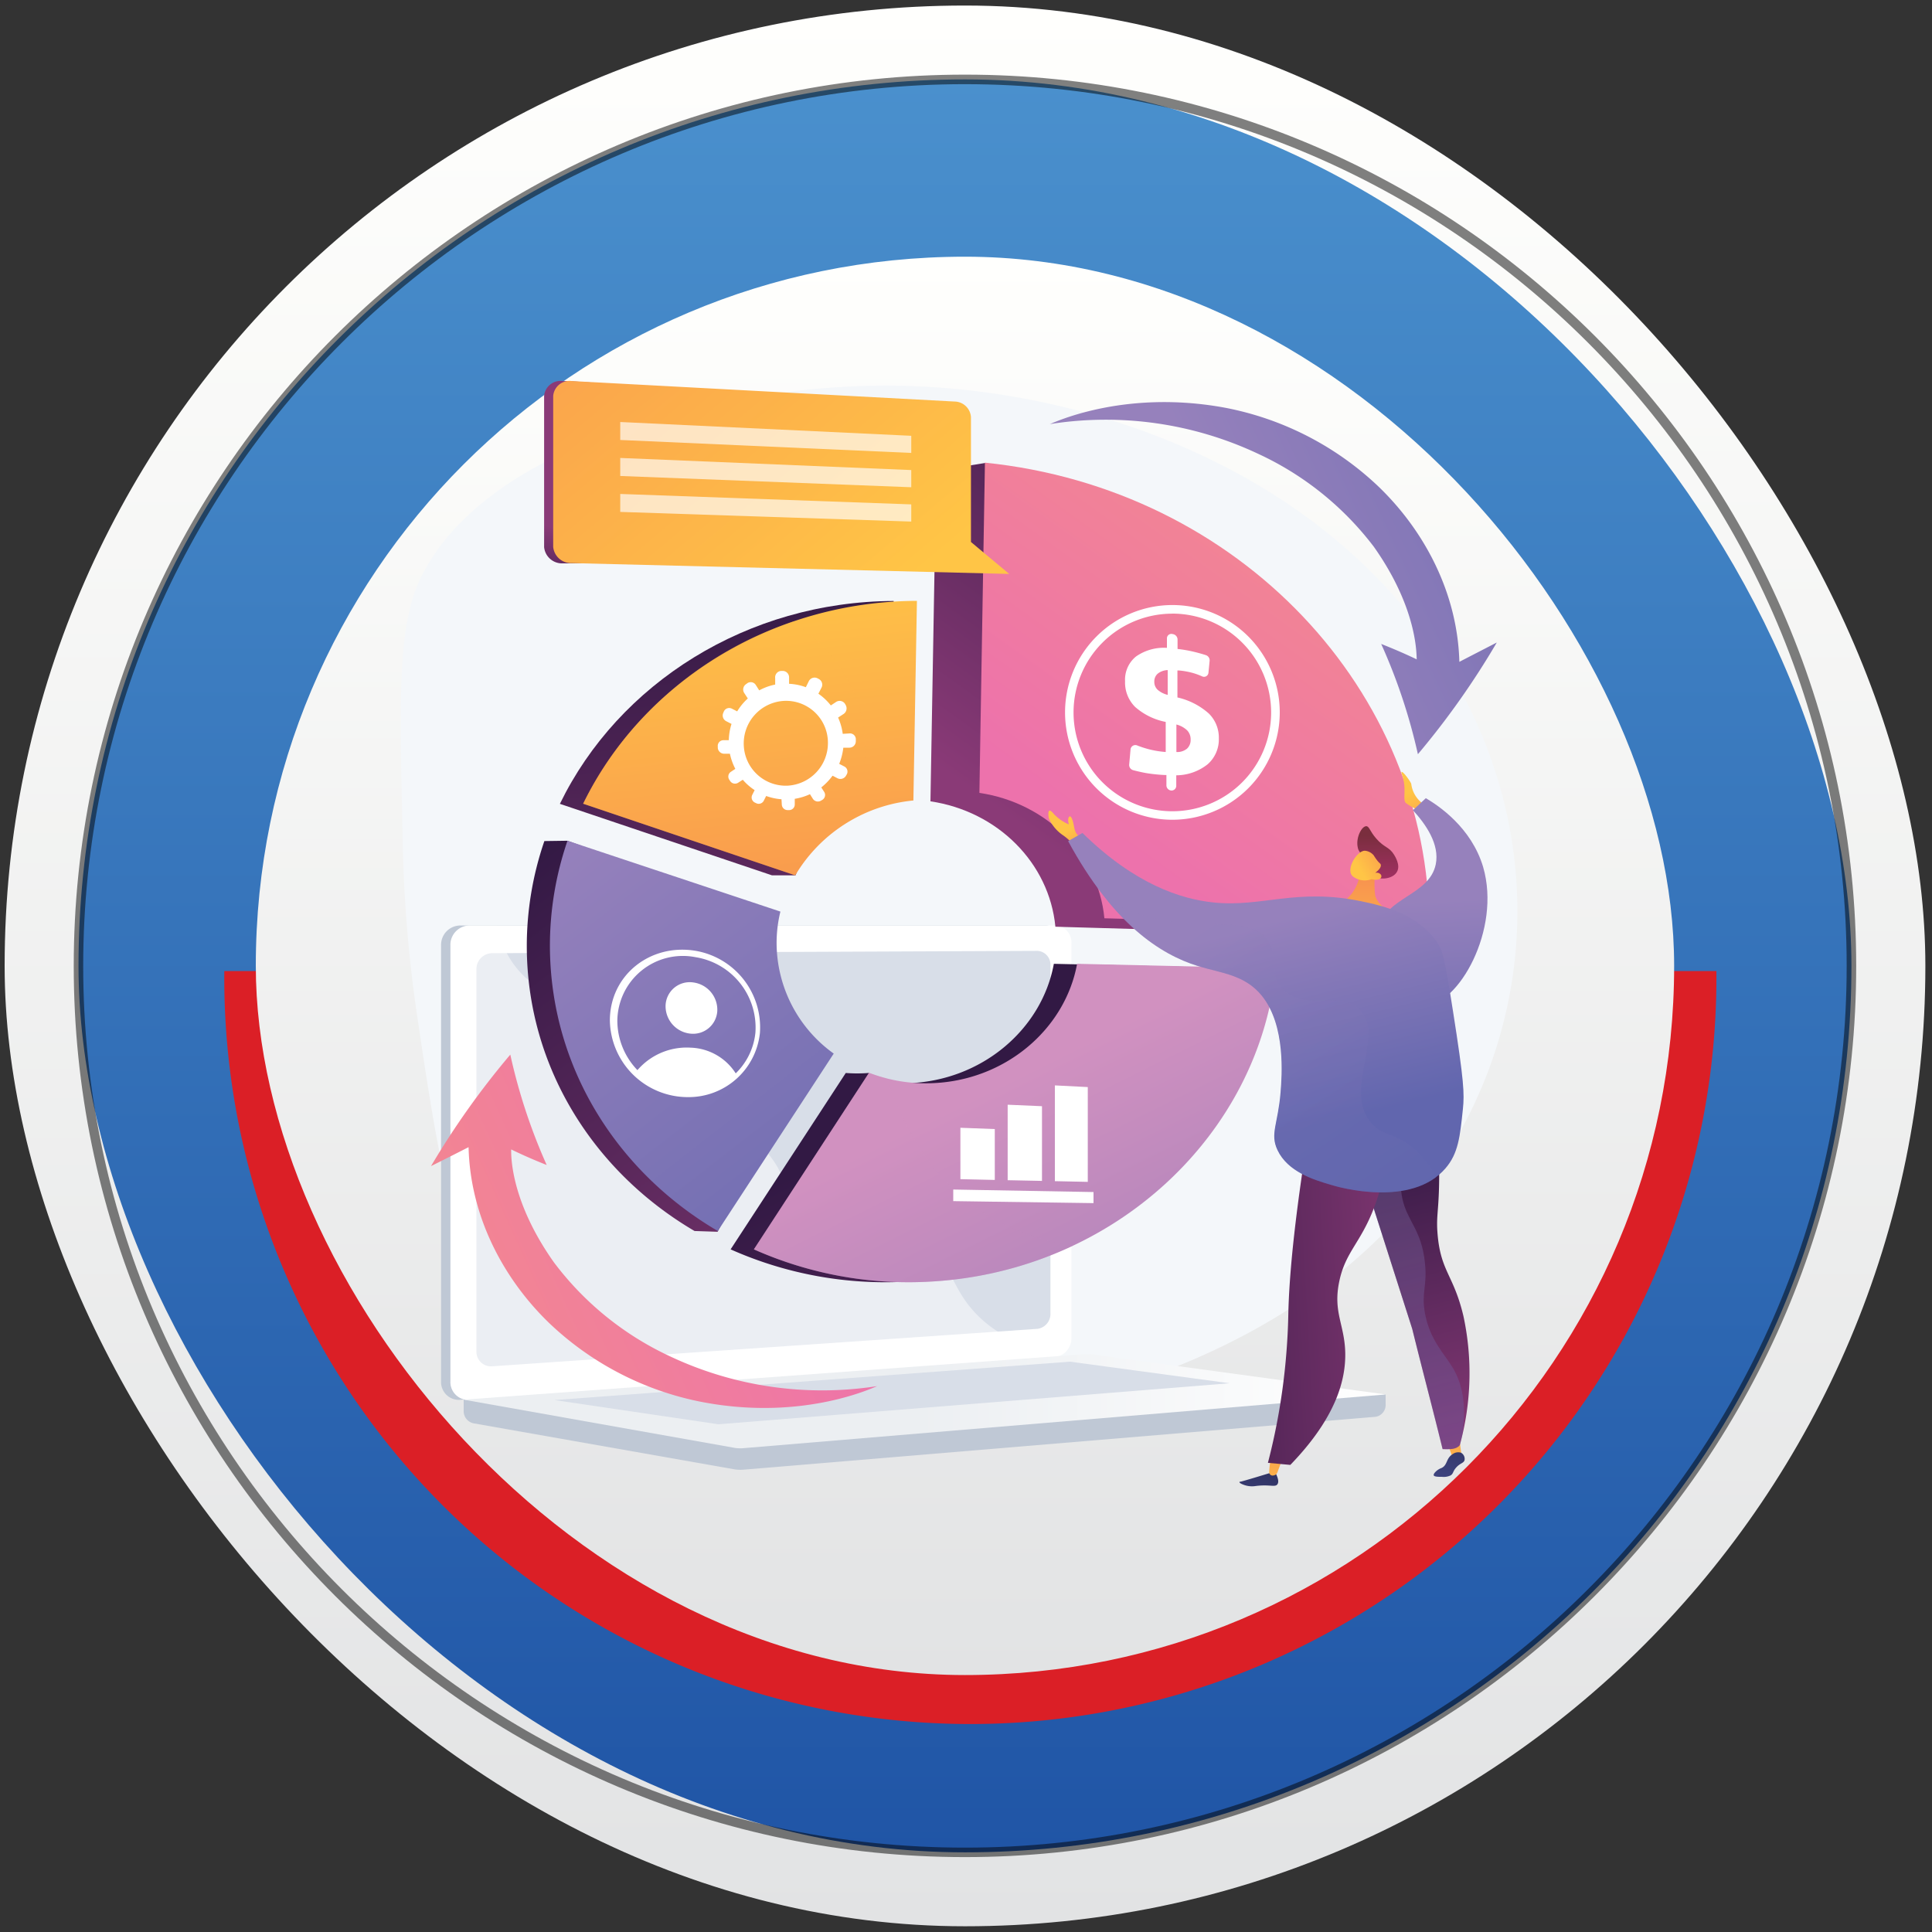 <svg xmlns="http://www.w3.org/2000/svg" xmlns:xlink="http://www.w3.org/1999/xlink" viewBox="0 0 300 300"><rect x="0" y="0" width="300" height="300" fill="#333333" stroke="none"/><defs><style>.cls-1{fill:none;}.cls-2{isolation:isolate;}.cls-3{fill:url(#linear-gradient);}.cls-4{fill:url(#linear-gradient-2);}.cls-5{fill:#db1f26;}.cls-6{opacity:0.5;}.cls-7{fill:#010101;}.cls-8{fill:url(#linear-gradient-3);}.cls-9{fill:#f4f7fa;}.cls-10{fill:#bfc8d5;}.cls-11,.cls-13,.cls-49{fill:#fff;}.cls-12{fill:#d8dee8;}.cls-13{opacity:0.48;mix-blend-mode:soft-light;}.cls-14{fill:url(#linear-gradient-4);}.cls-15{fill:url(#linear-gradient-5);}.cls-16{fill:url(#linear-gradient-6);}.cls-17{fill:url(#linear-gradient-7);}.cls-18{fill:url(#linear-gradient-8);}.cls-19{fill:url(#linear-gradient-9);}.cls-20{fill:url(#linear-gradient-10);}.cls-21{fill:url(#linear-gradient-11);}.cls-22{fill:url(#linear-gradient-12);}.cls-23,.cls-40{opacity:0.3;mix-blend-mode:multiply;}.cls-24{fill:url(#linear-gradient-13);}.cls-25{fill:url(#linear-gradient-14);}.cls-26{clip-path:url(#clip-path);}.cls-27{fill:url(#linear-gradient-15);}.cls-28{fill:url(#linear-gradient-16);}.cls-29{fill:url(#linear-gradient-17);}.cls-30{fill:url(#linear-gradient-18);}.cls-31{fill:url(#linear-gradient-19);}.cls-32{fill:url(#linear-gradient-20);}.cls-33{fill:url(#linear-gradient-21);}.cls-34{fill:url(#linear-gradient-22);}.cls-35{fill:url(#linear-gradient-23);}.cls-36{fill:url(#linear-gradient-24);}.cls-37{fill:url(#linear-gradient-25);}.cls-38{fill:url(#linear-gradient-26);}.cls-39{fill:url(#linear-gradient-27);}.cls-40{fill:url(#linear-gradient-28);}.cls-41{fill:url(#linear-gradient-29);}.cls-42{fill:url(#linear-gradient-30);}.cls-43{fill:url(#linear-gradient-31);}.cls-44{fill:url(#linear-gradient-32);}.cls-45,.cls-46,.cls-47,.cls-49{opacity:0.67;}.cls-45{fill:url(#linear-gradient-33);}.cls-46{fill:url(#linear-gradient-34);}.cls-47{fill:url(#linear-gradient-35);}.cls-48{fill:url(#linear-gradient-36);}</style><linearGradient id="linear-gradient" x1="-903.8" y1="-87.51" x2="-605.56" y2="-87.51" gradientTransform="translate(62.33 904.66) rotate(90)" gradientUnits="userSpaceOnUse"><stop offset="0" stop-color="#fffffd"/><stop offset="1" stop-color="#e2e3e4"/></linearGradient><linearGradient id="linear-gradient-2" x1="-892.33" y1="-87.51" x2="-617.03" y2="-87.51" gradientTransform="translate(62.33 904.66) rotate(90)" gradientUnits="userSpaceOnUse"><stop offset="0" stop-color="#4a90cd"/><stop offset="1" stop-color="#2055a6"/></linearGradient><linearGradient id="linear-gradient-3" x1="-864.81" y1="-87.5" x2="-644.57" y2="-87.5" gradientTransform="translate(62.34 904.67) rotate(90)" xlink:href="#linear-gradient"/><linearGradient id="linear-gradient-4" x1="72.04" y1="217.58" x2="215.16" y2="217.58" gradientUnits="userSpaceOnUse"><stop offset="0.49" stop-color="#eceff2"/><stop offset="1" stop-color="#fff"/></linearGradient><linearGradient id="linear-gradient-5" x1="110.58" y1="88.47" x2="121.75" y2="189.41" gradientUnits="userSpaceOnUse"><stop offset="0" stop-color="#321944"/><stop offset="1" stop-color="#8a3a77"/></linearGradient><linearGradient id="linear-gradient-6" x1="151.96" y1="168.16" x2="195.53" y2="256.16" xlink:href="#linear-gradient-5"/><linearGradient id="linear-gradient-7" x1="82.87" y1="131.12" x2="146.87" y2="213.41" xlink:href="#linear-gradient-5"/><linearGradient id="linear-gradient-8" x1="208.34" y1="74.17" x2="165.84" y2="133.44" xlink:href="#linear-gradient-5"/><linearGradient id="linear-gradient-9" x1="114.2" y1="88.54" x2="125.26" y2="188.54" gradientUnits="userSpaceOnUse"><stop offset="0" stop-color="#ffc546"/><stop offset="1" stop-color="#f36f56"/></linearGradient><linearGradient id="linear-gradient-10" x1="155.57" y1="168.16" x2="199.14" y2="256.16" gradientUnits="userSpaceOnUse"><stop offset="0" stop-color="#d191c0"/><stop offset="1" stop-color="#8172b4"/></linearGradient><linearGradient id="linear-gradient-11" x1="86.49" y1="131.14" x2="148.22" y2="210.5" gradientUnits="userSpaceOnUse"><stop offset="0" stop-color="#9681bc"/><stop offset="1" stop-color="#6166ae"/></linearGradient><linearGradient id="linear-gradient-12" x1="218.56" y1="64.57" x2="171.8" y2="129.76" gradientUnits="userSpaceOnUse"><stop offset="0" stop-color="#f58f86"/><stop offset="1" stop-color="#ed72ac"/></linearGradient><linearGradient id="linear-gradient-13" x1="134.63" y1="179.13" x2="177.4" y2="265.51" xlink:href="#linear-gradient-10"/><linearGradient id="linear-gradient-14" x1="109.05" y1="89.2" x2="120.09" y2="189.01" xlink:href="#linear-gradient-9"/><clipPath id="clip-path"><path id="SVGID" class="cls-1" d="M117.54,160.45a10.57,10.57,0,0,1-10.68,9.49,11.46,11.46,0,0,1-11.47-11.28c0-6.69,5.93-11.38,12.57-10.28A11.41,11.41,0,0,1,117.54,160.45Z"/></clipPath><linearGradient id="linear-gradient-15" x1="1739.08" y1="-695.65" x2="1701.51" y2="-620.51" gradientTransform="matrix(0.78, 0.63, -0.63, 0.78, -1664.64, -366.31)" gradientUnits="userSpaceOnUse"><stop offset="0" stop-color="#ed72ac"/><stop offset="1" stop-color="#f58f86"/></linearGradient><linearGradient id="linear-gradient-16" x1="-2781" y1="-5234.6" x2="-2818.57" y2="-5159.46" gradientTransform="matrix(-0.78, -0.62, 0.62, -0.78, 1265.9, -5725.43)" xlink:href="#linear-gradient-11"/><linearGradient id="linear-gradient-17" x1="224.86" y1="135.5" x2="218.73" y2="123.12" gradientUnits="userSpaceOnUse"><stop offset="0" stop-color="#f36f56"/><stop offset="1" stop-color="#ffc546"/></linearGradient><linearGradient id="linear-gradient-18" x1="-63.6" y1="126.27" x2="-55.86" y2="157.78" gradientTransform="matrix(0.98, 0.19, -0.19, 0.98, 308.54, 28.25)" xlink:href="#linear-gradient-11"/><linearGradient id="linear-gradient-19" x1="-979.36" y1="127.78" x2="-980.1" y2="118.88" gradientTransform="matrix(1, 0.05, -0.05, 1, 1198.83, 59.82)" gradientUnits="userSpaceOnUse"><stop offset="0" stop-color="#ac316e"/><stop offset="1" stop-color="#7a2e3e"/></linearGradient><linearGradient id="linear-gradient-20" x1="-982" y1="114.65" x2="-981.29" y2="140.89" gradientTransform="matrix(1, 0.05, -0.05, 1, 1198.83, 59.82)" xlink:href="#linear-gradient-17"/><linearGradient id="linear-gradient-21" x1="-720.21" y1="153.04" x2="-713.21" y2="160.42" gradientTransform="matrix(-0.97, -0.26, -0.26, 0.97, -437.3, -203.3)" xlink:href="#linear-gradient-17"/><linearGradient id="linear-gradient-22" x1="170.09" y1="135.93" x2="165.77" y2="128.97" xlink:href="#linear-gradient-17"/><linearGradient id="linear-gradient-23" x1="-622.16" y1="229.89" x2="-626.86" y2="214.38" gradientTransform="matrix(-1, 0.01, 0.01, 1, -431.61, 15.17)" gradientUnits="userSpaceOnUse"><stop offset="0" stop-color="#454c8d"/><stop offset="1" stop-color="#26274f"/></linearGradient><linearGradient id="linear-gradient-24" x1="-1705.06" y1="-246.06" x2="-1705.06" y2="-270.97" gradientTransform="matrix(-0.98, -0.19, -0.19, 0.98, -1523.95, 151.77)" xlink:href="#linear-gradient-9"/><linearGradient id="linear-gradient-25" x1="-654.51" y1="223.6" x2="-654.51" y2="198.69" gradientTransform="matrix(-1, 0.01, 0.01, 1, -431.61, 15.17)" xlink:href="#linear-gradient-9"/><linearGradient id="linear-gradient-26" x1="-652.78" y1="224.54" x2="-657.48" y2="209.03" xlink:href="#linear-gradient-23"/><linearGradient id="linear-gradient-27" x1="503.15" y1="406.3" x2="500.86" y2="457.78" gradientTransform="matrix(-0.98, 0.21, 0.21, 0.98, 621.3, -327.13)" xlink:href="#linear-gradient-5"/><linearGradient id="linear-gradient-28" x1="503.15" y1="406.3" x2="500.86" y2="457.78" gradientTransform="matrix(-0.98, 0.21, 0.21, 0.98, 621.3, -327.13)" xlink:href="#linear-gradient-11"/><linearGradient id="linear-gradient-29" x1="-604.07" y1="193.84" x2="-654.83" y2="191.54" gradientTransform="matrix(-1, 0.01, 0.01, 1, -431.61, 15.17)" xlink:href="#linear-gradient-5"/><linearGradient id="linear-gradient-30" x1="195.93" y1="143.51" x2="203.67" y2="175.03" xlink:href="#linear-gradient-11"/><linearGradient id="linear-gradient-31" x1="188.3" y1="143.26" x2="217.42" y2="187.58" xlink:href="#linear-gradient-11"/><linearGradient id="linear-gradient-32" x1="110.14" y1="101.1" x2="113.19" y2="88.46" xlink:href="#linear-gradient-5"/><linearGradient id="linear-gradient-33" x1="109.56" y1="101.12" x2="112.66" y2="88.23" xlink:href="#linear-gradient-5"/><linearGradient id="linear-gradient-34" x1="110.8" y1="101.42" x2="113.9" y2="88.53" xlink:href="#linear-gradient-5"/><linearGradient id="linear-gradient-35" x1="112.04" y1="101.72" x2="115.15" y2="88.82" xlink:href="#linear-gradient-5"/><linearGradient id="linear-gradient-36" x1="135.47" y1="95.24" x2="31.91" y2="-28.03" xlink:href="#linear-gradient-9"/></defs><g class="cls-2"><g id="_12_budget" data-name="12_budget"><g id="Layer_46" data-name="Layer 46"><rect class="cls-3" x="0.72" y="0.86" width="298.25" height="298.25" rx="149.12"/><rect class="cls-4" x="12.19" y="12.33" width="275.3" height="275.3" rx="137.65"/><path class="cls-5" d="M34.83,150.78a115.85,115.85,0,1,0,231.69,0H34.83Z"/><g class="cls-6"><path class="cls-7" d="M149.84,288.37C73.53,288.37,11.45,226.29,11.45,150S73.53,11.59,149.84,11.59,288.23,73.68,288.23,150,226.15,288.37,149.84,288.37Zm0-275.3C74.34,13.07,12.92,74.49,12.92,150S74.34,286.9,149.84,286.9,286.75,225.48,286.75,150,225.33,13.07,149.84,13.07Z"/></g><rect class="cls-8" x="39.72" y="39.86" width="220.24" height="220.24" rx="110.12"/></g><g id="Layer_47" data-name="Layer 47"><path class="cls-9" d="M135.78,59.89c-23.51.38-59.88,8.58-70.35,29.64-3.66,7.36-3.41,18.17-2.92,39.8a211.57,211.57,0,0,0,2.08,27.12c3.52,23.88,5.92,40.14,15,49.61,22.72,23.72,104.81,23,139.87-19.67,19.12-23.3,22.06-56.44,4.58-83.83C204.77,72.41,167.25,59.38,135.78,59.89Z"/><path class="cls-10" d="M215.16,216.53,72,215.29V219a1.94,1.94,0,0,0,1.47,2L114,228.15a5.88,5.88,0,0,0,1.45.06L213.6,220a1.86,1.86,0,0,0,1.56-1.95Z"/><path class="cls-10" d="M162.49,210.66l-91,6.7a2.76,2.76,0,0,1-3-2.85V146.78a3,3,0,0,1,3-3.07h91a2.62,2.62,0,0,1,2.43,2.77v61.23A2.87,2.87,0,0,1,162.49,210.66Z"/><path class="cls-11" d="M163.94,210.66l-91,6.7a2.76,2.76,0,0,1-3-2.85V146.78a3,3,0,0,1,3-3.07h91a2.62,2.62,0,0,1,2.43,2.77v61.23A2.87,2.87,0,0,1,163.94,210.66Z"/><path class="cls-12" d="M161.11,206.34l-84.73,5.82a2.26,2.26,0,0,1-2.4-2.33V150.52a2.47,2.47,0,0,1,2.4-2.51l84.73-.36a2.14,2.14,0,0,1,2,2.26v54A2.33,2.33,0,0,1,161.11,206.34Z"/><path class="cls-11" d="M121.67,145.57a1,1,0,1,1-1-1.14A1.1,1.1,0,0,1,121.67,145.57Z"/><path class="cls-13" d="M73,217.36l90.5-6.67.46,0a2.39,2.39,0,0,0,1.6-.81c-6.51-.36-10.55-2.67-13.16-5.06-5.24-4.79-4.34-9.52-10-12.67-7-3.94-12.59,1-17.94-3.87-3.24-3-1.65-5.2-5.64-9.66-4.42-4.93-7.29-3.27-11.73-7.72-5.62-5.61-2.81-10-7.65-14-5.87-4.89-12.19-.36-17.78-5.05a14.32,14.32,0,0,1-4.42-8.1H73a3,3,0,0,0-3,3.07v67.73A2.76,2.76,0,0,0,73,217.36Z"/><path class="cls-14" d="M168.23,210.29,72,217.34,114,224.81a5.43,5.43,0,0,0,1.45.06l99.73-8.34-45.4-6.19A7.13,7.13,0,0,0,168.23,210.29Z"/><polygon class="cls-12" points="86.08 217.4 166.15 211.44 190.94 214.79 111.55 221.16 86.08 217.4"/><path class="cls-15" d="M119.87,135.92l3.66,0s4-11.55,14.69-11.6l.55-31c-22.69.08-42.71,12.76-51.83,31.5Z"/><path class="cls-16" d="M163.64,149.66c-1.86,10.18-11.21,18.19-22.67,18.54a15.13,15.13,0,0,1-6.11-1.59,22.15,22.15,0,0,1-3.53,0L113.45,194A59,59,0,0,0,141,199c28.57-1.63,51-23,53.52-48.64Z"/><path class="cls-17" d="M107.85,191.15l3.58.12L125.9,163.6A21.19,21.19,0,0,1,117,146.47a20.52,20.52,0,0,1,.59-4.92l-29.47-11-3.59.05a50.24,50.24,0,0,0-2.73,16.34C81.83,165.74,92.25,182,107.85,191.15Z"/><path class="cls-18" d="M144.48,124.43c10.43,1.54,18.45,9.56,19.4,19.47l50.45,1.45v-.06s7.61-1.22,7.61-1.22c0-.34-68.92-72.19-68.92-72.19l-7.64,1.24Z"/><path class="cls-19" d="M123.48,135.92a24,24,0,0,1,18.35-11.62l.55-31c-22.69.08-42.71,12.76-51.83,31.5Z"/><path class="cls-20" d="M167.25,149.66c-1.86,10.18-11.21,18.19-22.67,18.54a24.6,24.6,0,0,1-9.64-1.62L117.06,194a59,59,0,0,0,27.52,5c28.57-1.63,51-23,53.52-48.64Z"/><path class="cls-21" d="M111.46,191.15l18-27.55a21.19,21.19,0,0,1-8.87-17.13,20.52,20.52,0,0,1,.59-4.92l-33.06-11a50.24,50.24,0,0,0-2.73,16.34C85.44,165.74,95.86,182,111.46,191.15Z"/><path class="cls-22" d="M152.08,123.12c10.43,1.54,18.46,9.56,19.41,19.47L221.94,144V144c0-36.71-29.49-68.12-69-72.16Z"/><g class="cls-23"><path class="cls-24" d="M137.68,167.45a25.67,25.67,0,0,1-2.74-.87L117.06,194a59,59,0,0,0,27.52,5,59.63,59.63,0,0,0,22.1-5.6,33.71,33.71,0,0,1-17.61-7.79C143.58,180.81,140,174.1,137.68,167.45Z"/></g><g class="cls-23"><path class="cls-25" d="M131.68,105.61a25.56,25.56,0,0,0-8.57-9.08A56.33,56.33,0,0,0,90.55,124.8l32.93,11.12a23.49,23.49,0,0,1,10-9.27C134.39,118.41,135.37,112.35,131.68,105.61Z"/></g><polygon class="cls-11" points="154.47 183.22 149.13 183.1 149.13 175.12 154.47 175.32 154.47 183.22"/><polygon class="cls-11" points="161.8 183.37 156.47 183.26 156.47 171.54 161.8 171.77 161.8 183.37"/><polygon class="cls-11" points="168.91 183.52 163.8 183.41 163.8 168.54 168.91 168.8 168.91 183.52"/><polygon class="cls-11" points="169.8 186.82 148.02 186.51 148.02 184.71 169.8 185.1 169.8 186.82"/><path class="cls-11" d="M131.86,113.89l-1,.06a9,9,0,0,0-.72-2.53l.83-.54a1.05,1.05,0,0,0,.35-1.4l-.12-.21a1,1,0,0,0-1.36-.28l-.83.55a9,9,0,0,0-1.93-1.82l.46-.9a1,1,0,0,0-.4-1.39l-.21-.11a1,1,0,0,0-1.35.48l-.45.91a8.72,8.72,0,0,0-2.6-.53l0-1a1,1,0,0,0-1-1l-.24,0a1,1,0,0,0-.92,1.12l0,1a8.75,8.75,0,0,0-2.48.9l-.52-.82a.93.93,0,0,0-1.34-.28l-.19.14a1,1,0,0,0-.25,1.41l.53.81a8.9,8.9,0,0,0-1.65,2l-.83-.42a.9.9,0,0,0-1.24.44l-.09.21a1,1,0,0,0,.46,1.3l.82.42a8.88,8.88,0,0,0-.42,2.53l-.89,0a.88.88,0,0,0-.82,1l0,.22a1,1,0,0,0,1,.88l.88,0a9.25,9.25,0,0,0,.84,2.35l-.71.47a.88.88,0,0,0-.21,1.24l.12.18a.9.9,0,0,0,1.24.26l.72-.46a8.58,8.58,0,0,0,1.84,1.61l-.38.76a.88.88,0,0,0,.41,1.17l.19.09a.88.88,0,0,0,1.19-.36l.38-.75a9,9,0,0,0,2.38.51l.05.85a.9.9,0,0,0,.94.83h.21a.87.87,0,0,0,.86-.9l0-.85a9,9,0,0,0,2.36-.72l.46.73a.93.93,0,0,0,1.26.27l.19-.11A.89.89,0,0,0,128,123l-.47-.73a9.44,9.44,0,0,0,1.75-1.82l.79.41a1,1,0,0,0,1.29-.4l.11-.19a.89.89,0,0,0-.36-1.25l-.8-.41a9.54,9.54,0,0,0,.64-2.51l.94,0a1,1,0,0,0,1-1v-.24A.91.91,0,0,0,131.86,113.89ZM122.27,122a6.53,6.53,0,0,1-6.76-6,6.62,6.62,0,0,1,6.11-7.16,6.5,6.5,0,0,1,6.94,6.43A6.63,6.63,0,0,1,122.27,122Z"/><path class="cls-11" d="M182.09,98.46h0a.86.86,0,0,1,.76.85v1.46a20.78,20.78,0,0,1,2.54.44c.62.15,1.24.32,1.86.52a.85.85,0,0,1,.58.88l-.18,1.84a.69.69,0,0,1-1,.57,11.05,11.05,0,0,0-1.25-.47,11.78,11.78,0,0,0-2.35-.44h-.22v4.19a10.93,10.93,0,0,1,4.87,2.49,5.25,5.25,0,0,1,1.56,3.88,5.13,5.13,0,0,1-1.73,4,7.91,7.91,0,0,1-4.88,1.72V122a.73.73,0,0,1-.76.75h0a.81.81,0,0,1-.77-.81v-1.6h-.34a24.79,24.79,0,0,1-2.83-.3c-.66-.12-1.32-.27-2-.45a.84.84,0,0,1-.61-.87l.21-2.36a.75.75,0,0,1,1-.62,15.74,15.74,0,0,0,1.72.57,15.08,15.08,0,0,0,2.74.46l0-4.67a10.11,10.11,0,0,1-4.74-2.32,5.34,5.34,0,0,1-1.57-4,4.63,4.63,0,0,1,1.7-3.84,7.53,7.53,0,0,1,4.8-1.34v-1.5A.69.69,0,0,1,182.09,98.46Zm-.77,5.59a2.64,2.64,0,0,0-1.53.54,1.58,1.58,0,0,0-.55,1.26,1.67,1.67,0,0,0,.51,1.25,3.65,3.65,0,0,0,1.57.8Zm1.35,8.45v4.27a2.39,2.39,0,0,0,1.64-.51,1.83,1.83,0,0,0,.57-1.44,2,2,0,0,0-.53-1.4A3.78,3.78,0,0,0,182.67,112.5Z"/><path class="cls-11" d="M182.05,127.29a16.67,16.67,0,1,1,16.67-16.67A16.69,16.69,0,0,1,182.05,127.29Zm0-32a15.34,15.34,0,1,0,15.33,15.34A15.36,15.36,0,0,0,182.05,95.28Z"/><path class="cls-11" d="M106.84,170.36A12.11,12.11,0,0,1,94.7,158.47c0-7.07,6.28-12,13.3-10.83a12.06,12.06,0,0,1,10,12.75A11.13,11.13,0,0,1,106.84,170.36ZM108,148.63a10.17,10.17,0,0,0-12.14,9.93,11.11,11.11,0,0,0,11.08,11,10.24,10.24,0,0,0,10.36-9.21A11.07,11.07,0,0,0,108,148.63Z"/><g class="cls-26"><path class="cls-11" d="M111.38,157a3.76,3.76,0,0,1-4.09,3.51,4.29,4.29,0,0,1-3.94-4.35,3.75,3.75,0,0,1,4.34-3.6A4.28,4.28,0,0,1,111.38,157Z"/><path class="cls-11" d="M115.43,169.62a8.64,8.64,0,0,0-8.2-6.94,10.09,10.09,0,0,0-10.16,6.84Z"/></g><path class="cls-27" d="M79.37,178.48c1.83.89,3.67,1.69,5.52,2.42a88.67,88.67,0,0,1-5.65-17.14,125.75,125.75,0,0,0-12.31,17.31q2.92-1.45,5.83-2.94c.26,11,5.62,20.71,12.64,27.43A47.48,47.48,0,0,0,109,217.7c16.21,3.11,27.32-2.61,27.24-2.47a55.42,55.42,0,0,1-32.35-4.69A47.6,47.6,0,0,1,86,196C78.75,185.75,79.43,178.4,79.37,178.48Z"/><path class="cls-28" d="M220,102.39c-1.84-.88-3.68-1.67-5.53-2.4a88.67,88.67,0,0,1,5.7,17.12,124.86,124.86,0,0,0,12.25-17.34c-1.94,1-3.88,2-5.81,3-.3-11-5.69-20.69-12.73-27.38a47.52,47.52,0,0,0-23.66-12.08c-16.23-3-27.32,2.7-27.23,2.55a55.53,55.53,0,0,1,32.36,4.6,47.6,47.6,0,0,1,18,14.47C220.54,95.12,219.88,102.48,220,102.39Z"/><path class="cls-29" d="M220.47,125.83a7.18,7.18,0,0,1-2.2-1.17c-.49-.57.19-2.23-.55-4.3-.54-1.51,1.25.84,1.42,1.36a4.47,4.47,0,0,0,1.56,2.88Z"/><path class="cls-30" d="M221.4,123.94l-2,1.87c1.95,2.13,4.19,5.27,3.54,8.42-1,4.76-7.65,5.08-9,9.88s3.37,12,7.36,12c5.08,0,11.85-11.71,9-21.49C228.46,128.45,223.32,125.07,221.4,123.94Z"/><path class="cls-31" d="M211.84,133.48c-.61-1.21-.87-1.21-1-1.85-.35-1.46.55-3.31,1.3-3.34.49,0,.53.74,1.56,1.92,1.26,1.45,2,1.26,2.77,2.51.18.3,1,1.62.48,2.6-.62,1.26-3,1.46-4.05.49C212.4,135.35,212.6,135,211.84,133.48Z"/><path class="cls-32" d="M213.66,134.79a14.22,14.22,0,0,0-.13,4.19c.28,1.69,3.42,3.45,4,4s-1.6,1.05-3.62.79-7.54-2-8.38-3,1-.5,2.5-.68,3-2.75,3-4.06S213.66,134.79,213.66,134.79Z"/><path class="cls-33" d="M213,136.51a3,3,0,0,1-2.91-.41c-1.23-1,.59-4,1.84-4a2,2,0,0,1,1.38.72,8.88,8.88,0,0,0,.58.84c.32.39.47.42.52.61s0,.62-.89,1.28a.84.84,0,0,1,.92.28.58.58,0,0,1,.06.28C214.45,136.54,213.85,136.75,213,136.51Z"/><path class="cls-34" d="M168,129.93s-.92.18-1.23-1.6c-.25-1.4-.57-1.79-.8-1.44s0,1.12,0,1.12a6.79,6.79,0,0,1-2.39-1.68c-.91-1.11-.84.06-.72.73a6.19,6.19,0,0,0,2.15,2.6,8.66,8.66,0,0,1,1.77,1.62Z"/><path class="cls-35" d="M198.14,228.87c.48,1,.35,1.4.23,1.59-.35.54-1.2,0-3.41.29a3.64,3.64,0,0,1-1.37-.05c-.52-.12-1.15-.4-1.12-.54s.1-.08.14-.08c.61-.13,4.45-1.31,4.45-1.31Z"/><path class="cls-36" d="M199,226.91l-.65,1.73a.73.73,0,0,1-.62.47.53.53,0,0,1-.65-.51,11.94,11.94,0,0,1,.27-2.14Z"/><polygon class="cls-37" points="224.72 224.01 225.65 226.54 226.99 226.33 226.68 223.99 224.72 224.01"/><path class="cls-38" d="M226.07,227.93c.65-.77,1.23-.7,1.35-1.23a1.09,1.09,0,0,0-.55-1.12,1.46,1.46,0,0,0-1.35.25c-1,.65-.73,1.67-1.68,2.12a2.53,2.53,0,0,0-.81.48c-.14.13-.47.44-.4.66s.69.24,1.26.23a2.46,2.46,0,0,0,1.36-.22C225.7,228.82,225.56,228.53,226.07,227.93Z"/><path class="cls-39" d="M222.61,171.26a72.64,72.64,0,0,1,.84,13.11c-.1,3.93-.45,4.66-.22,7.32.5,5.78,2.48,6.26,4,12.62a42.09,42.09,0,0,1-.55,20.08c-.54.69-1.58.66-2.67.63-1.56-6.36-3.15-12.32-4.72-18.68L210.23,178Z"/><path class="cls-40" d="M224,225c-1.56-6.36-3.15-12.32-4.72-18.68L210.23,178l12.38-6.73c0,.34.09.66.14,1-5.18,6.48-5.61,10.94-5,13.81.72,3.5,3,4.88,3.51,10,.4,3.69-.58,4.53,0,7.81.77,4.22,3,6.26,4.35,8.54s2.2,5.48,1.43,10.54c-.13.53-.25,1-.37,1.41C226.14,225.08,225.1,225.05,224,225Z"/><path class="cls-41" d="M215.42,177.4a31.94,31.94,0,0,1-2.08,10.19c-2.11,5.49-4.42,6.8-5.38,11.39-1,4.79.83,6.67.93,11.08.08,4.13-1.36,10-8.53,17.41l-3.48-.32A98.48,98.48,0,0,0,199.67,211c.31-3.49.36-6,.38-7,.13-5.8.95-15.65,4-33.42Z"/><path class="cls-42" d="M165.86,130.61l2.22-1.27c8.17,8,15.3,10.26,20.31,10.79,7.57.8,12.86-2.28,23-.18,3.18.66,8.72,1.89,11.8,6.42.8,1.19,1.09,2.09,2.43,10.64,1.72,10.92,1.78,12.82,1.54,15.18-.45,4.3-.71,6.91-2.7,9.22-5.27,6.13-16.47,3-17.87,2.55-2.6-.77-6.63-2-8.23-5.39-1.19-2.54.09-4,.49-9,.2-2.49.82-10.28-2.88-14.91-2.66-3.33-6.35-3.54-10-4.67C180.23,148.21,172.85,143.51,165.86,130.61Z"/><g class="cls-23"><path class="cls-43" d="M219.69,178.49c-3.08-2.78-4.9-1.93-6.78-4.13-4.33-5.1,2.12-13.49-1.69-17.51-3-3.23-8.86.37-12.19-3.45-2.2-2.53-.22-4.77-2.18-7.39-3.1-4.15-10-1.18-19.15-3.78a28.61,28.61,0,0,1-5.69-2.32c5,6.09,9.89,8.82,14,10.09,3.62,1.13,7.31,1.34,10,4.67,3.7,4.63,3.08,12.42,2.88,14.91-.4,4.95-1.68,6.45-.49,9,1.6,3.43,5.63,4.62,8.23,5.39,1.28.38,10.75,3,16.39-1.18A14.81,14.81,0,0,0,219.69,178.49Z"/></g><path class="cls-44" d="M148.11,87.48H88.4l-1,0a2.8,2.8,0,0,1-2.91-2.52V61.47a2.56,2.56,0,0,1,2.91-2.3l.9,0,58.33,3.94c1.41.07,2.74.35,2.74,1.62V84.16Z"/><polygon class="cls-45" points="140.14 70.33 94.95 68.32 94.95 65.53 140.14 67.67 140.14 70.33"/><polygon class="cls-46" points="140.14 75.66 94.95 73.91 94.95 71.11 140.14 72.99 140.14 75.66"/><polygon class="cls-47" points="140.14 80.99 94.95 79.49 94.95 76.7 140.14 78.32 140.14 80.99"/><path class="cls-48" d="M156.71,89.12,88.8,87.44a2.79,2.79,0,0,1-2.9-2.52V61.47a2.55,2.55,0,0,1,2.9-2.3l59.42,3.18a2.59,2.59,0,0,1,2.55,2.43V84.16Z"/><polygon class="cls-49" points="141.5 70.33 96.31 68.32 96.31 65.53 141.5 67.67 141.5 70.33"/><polygon class="cls-49" points="141.5 75.66 96.31 73.91 96.31 71.11 141.5 72.99 141.5 75.66"/><polygon class="cls-49" points="141.5 80.99 96.31 79.49 96.31 76.7 141.5 78.32 141.5 80.99"/></g></g></g></svg>